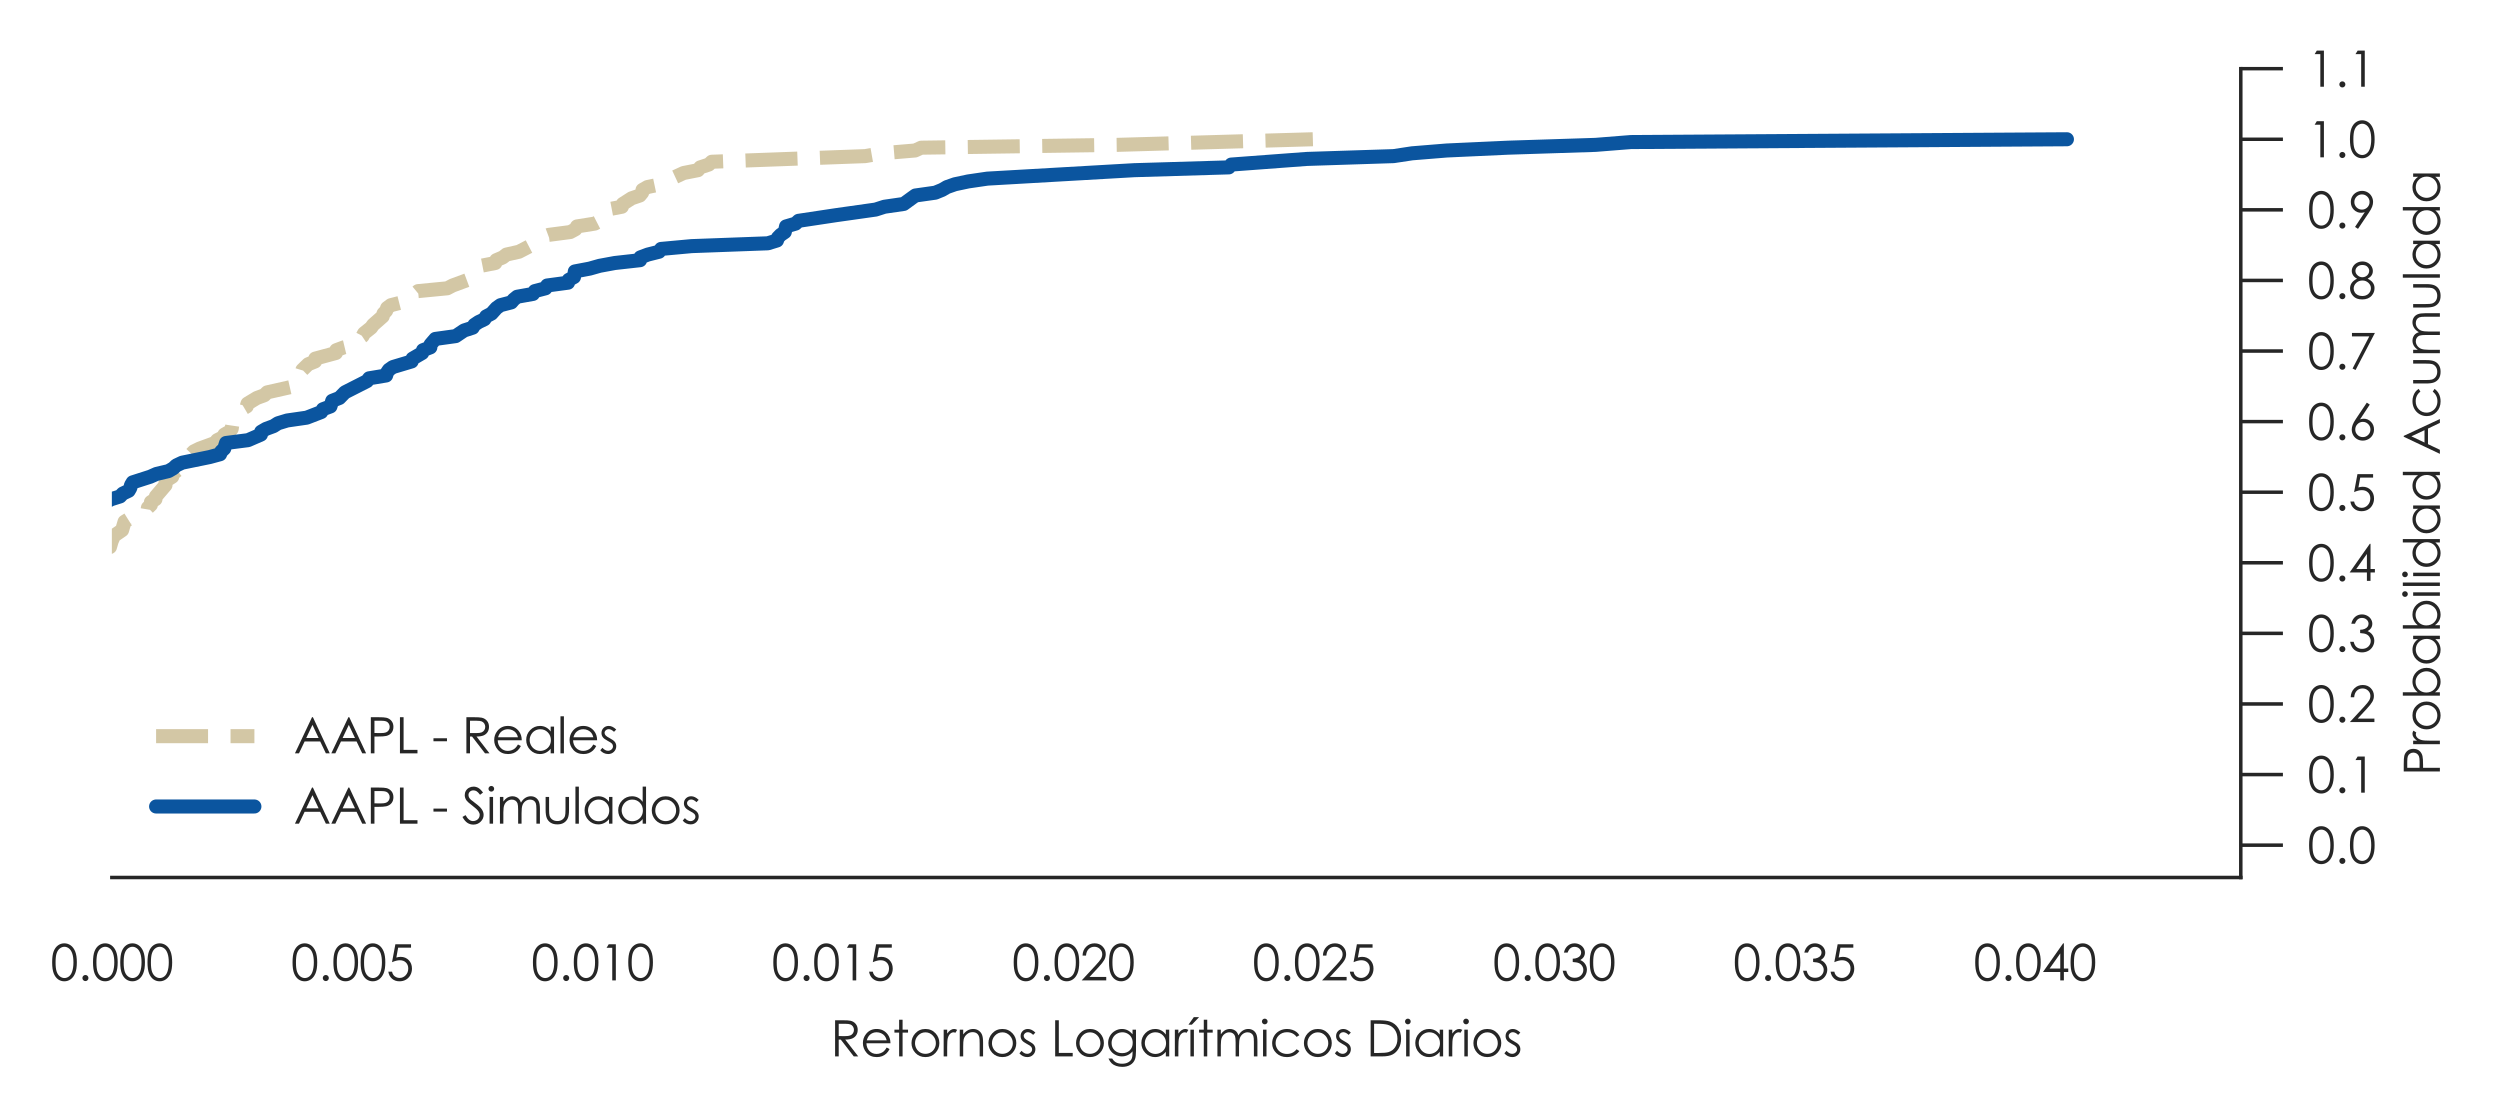<?xml version="1.0" encoding="utf-8" standalone="no"?>
<!DOCTYPE svg PUBLIC "-//W3C//DTD SVG 1.1//EN"
  "http://www.w3.org/Graphics/SVG/1.1/DTD/svg11.dtd">
<svg xmlns:xlink="http://www.w3.org/1999/xlink" width="356.006pt" height="159.09pt" viewBox="0 0 356.006 159.09" xmlns="http://www.w3.org/2000/svg" version="1.1">
 <defs>
  <style type="text/css">*{stroke-linejoin: round; stroke-linecap: butt}</style>
 </defs>
 <g id="figure_1">
  <g id="patch_1">
   <path d="M 0 159.09 
L 356.006 159.09 
L 356.006 0 
L 0 0 
z
" style="fill: #ffffff"/>
  </g>
  <g id="axes_1">
   <g id="patch_2">
    <path d="M 15.928 124.956 
L 319.093 124.956 
L 319.093 9.777 
L 15.928 9.777 
z
" style="fill: #ffffff"/>
   </g>
   <g id="matplotlib.axis_1">
    <g id="xtick_1">
     <g id="text_1">
      <!-- 0.000 -->
      <g style="fill: #262626" transform="translate(7.2 139.611) scale(0.07 -0.07)">
       <defs>
        <path id="CenturyGothic-30" d="M 203 2297 
Q 203 3206 398 3703 
Q 594 4200 950 4456 
Q 1306 4713 1747 4713 
Q 2194 4713 2556 4455 
Q 2919 4197 3130 3681 
Q 3341 3166 3341 2297 
Q 3341 1431 3133 918 
Q 2925 406 2559 145 
Q 2194 -116 1747 -116 
Q 1306 -116 953 137 
Q 600 391 401 892 
Q 203 1394 203 2297 
z
M 638 2288 
Q 638 1509 777 1111 
Q 916 713 1187 506 
Q 1459 300 1763 300 
Q 2069 300 2334 501 
Q 2600 703 2738 1106 
Q 2909 1597 2909 2288 
Q 2909 2981 2756 3423 
Q 2603 3866 2333 4070 
Q 2063 4275 1763 4275 
Q 1456 4275 1187 4070 
Q 919 3866 778 3467 
Q 638 3069 638 2288 
z
" transform="scale(0.016)"/>
        <path id="CenturyGothic-2e" d="M 969 688 
Q 1128 688 1240 575 
Q 1353 463 1353 300 
Q 1353 141 1240 26 
Q 1128 -88 969 -88 
Q 809 -88 696 26 
Q 584 141 584 300 
Q 584 463 696 575 
Q 809 688 969 688 
z
" transform="scale(0.016)"/>
       </defs>
       <use xlink:href="#CenturyGothic-30"/>
       <use xlink:href="#CenturyGothic-2e" x="55.42"/>
       <use xlink:href="#CenturyGothic-30" x="83.105"/>
       <use xlink:href="#CenturyGothic-30" x="138.525"/>
       <use xlink:href="#CenturyGothic-30" x="193.945"/>
      </g>
     </g>
    </g>
    <g id="xtick_2">
     <g id="text_2">
      <!-- 0.005 -->
      <g style="fill: #262626" transform="translate(41.431 139.611) scale(0.07 -0.07)">
       <defs>
        <path id="CenturyGothic-35" d="M 3147 4597 
L 3147 4159 
L 1509 4159 
L 1281 2906 
Q 1581 2994 1822 2994 
Q 2450 2994 2858 2573 
Q 3266 2153 3266 1497 
Q 3266 1044 3056 666 
Q 2847 288 2489 86 
Q 2131 -116 1663 -116 
Q 1103 -116 718 226 
Q 334 569 259 1113 
L 731 1113 
Q 784 847 911 681 
Q 1038 516 1248 414 
Q 1459 313 1691 313 
Q 2144 313 2469 656 
Q 2794 1000 2794 1516 
Q 2794 1981 2500 2272 
Q 2206 2563 1716 2563 
Q 1309 2563 731 2316 
L 1156 4597 
L 3147 4597 
z
" transform="scale(0.016)"/>
       </defs>
       <use xlink:href="#CenturyGothic-30"/>
       <use xlink:href="#CenturyGothic-2e" x="55.42"/>
       <use xlink:href="#CenturyGothic-30" x="83.105"/>
       <use xlink:href="#CenturyGothic-30" x="138.525"/>
       <use xlink:href="#CenturyGothic-35" x="193.945"/>
      </g>
     </g>
    </g>
    <g id="xtick_3">
     <g id="text_3">
      <!-- 0.010 -->
      <g style="fill: #262626" transform="translate(75.662 139.611) scale(0.07 -0.07)">
       <defs>
        <path id="CenturyGothic-31" d="M 1184 4597 
L 2088 4597 
L 2088 0 
L 1631 0 
L 1631 4147 
L 909 4147 
L 1184 4597 
z
" transform="scale(0.016)"/>
       </defs>
       <use xlink:href="#CenturyGothic-30"/>
       <use xlink:href="#CenturyGothic-2e" x="55.42"/>
       <use xlink:href="#CenturyGothic-30" x="83.105"/>
       <use xlink:href="#CenturyGothic-31" x="138.525"/>
       <use xlink:href="#CenturyGothic-30" x="193.945"/>
      </g>
     </g>
    </g>
    <g id="xtick_4">
     <g id="text_4">
      <!-- 0.015 -->
      <g style="fill: #262626" transform="translate(109.893 139.611) scale(0.07 -0.07)">
       <use xlink:href="#CenturyGothic-30"/>
       <use xlink:href="#CenturyGothic-2e" x="55.42"/>
       <use xlink:href="#CenturyGothic-30" x="83.105"/>
       <use xlink:href="#CenturyGothic-31" x="138.525"/>
       <use xlink:href="#CenturyGothic-35" x="193.945"/>
      </g>
     </g>
    </g>
    <g id="xtick_5">
     <g id="text_5">
      <!-- 0.020 -->
      <g style="fill: #262626" transform="translate(144.124 139.611) scale(0.07 -0.07)">
       <defs>
        <path id="CenturyGothic-32" d="M 741 3156 
L 300 3156 
Q 319 3838 755 4275 
Q 1191 4713 1831 4713 
Q 2466 4713 2858 4303 
Q 3250 3894 3250 3338 
Q 3250 2947 3062 2605 
Q 2875 2263 2334 1678 
L 1191 444 
L 3313 444 
L 3313 0 
L 191 0 
L 1947 1897 
Q 2481 2469 2642 2745 
Q 2803 3022 2803 3328 
Q 2803 3716 2514 3995 
Q 2225 4275 1806 4275 
Q 1366 4275 1073 3981 
Q 781 3688 741 3156 
z
" transform="scale(0.016)"/>
       </defs>
       <use xlink:href="#CenturyGothic-30"/>
       <use xlink:href="#CenturyGothic-2e" x="55.42"/>
       <use xlink:href="#CenturyGothic-30" x="83.105"/>
       <use xlink:href="#CenturyGothic-32" x="138.525"/>
       <use xlink:href="#CenturyGothic-30" x="193.945"/>
      </g>
     </g>
    </g>
    <g id="xtick_6">
     <g id="text_6">
      <!-- 0.025 -->
      <g style="fill: #262626" transform="translate(178.355 139.611) scale(0.07 -0.07)">
       <use xlink:href="#CenturyGothic-30"/>
       <use xlink:href="#CenturyGothic-2e" x="55.42"/>
       <use xlink:href="#CenturyGothic-30" x="83.105"/>
       <use xlink:href="#CenturyGothic-32" x="138.525"/>
       <use xlink:href="#CenturyGothic-35" x="193.945"/>
      </g>
     </g>
    </g>
    <g id="xtick_7">
     <g id="text_7">
      <!-- 0.030 -->
      <g style="fill: #262626" transform="translate(212.585 139.611) scale(0.07 -0.07)">
       <defs>
        <path id="CenturyGothic-33" d="M 847 3531 
L 378 3531 
Q 506 4100 868 4406 
Q 1231 4713 1725 4713 
Q 2084 4713 2395 4548 
Q 2706 4384 2876 4106 
Q 3047 3828 3047 3525 
Q 3047 2931 2456 2584 
Q 2788 2450 3000 2191 
Q 3300 1825 3300 1372 
Q 3300 981 3094 626 
Q 2888 272 2531 78 
Q 2175 -116 1734 -116 
Q 1141 -116 744 226 
Q 347 569 225 1231 
L 675 1231 
Q 794 784 1016 584 
Q 1300 331 1741 331 
Q 2241 331 2544 631 
Q 2847 931 2847 1334 
Q 2847 1603 2695 1837 
Q 2544 2072 2289 2190 
Q 2034 2309 1500 2338 
L 1500 2759 
Q 1816 2759 2075 2870 
Q 2334 2981 2451 3153 
Q 2569 3325 2569 3528 
Q 2569 3828 2330 4047 
Q 2091 4266 1725 4266 
Q 1428 4266 1212 4098 
Q 997 3931 847 3531 
z
" transform="scale(0.016)"/>
       </defs>
       <use xlink:href="#CenturyGothic-30"/>
       <use xlink:href="#CenturyGothic-2e" x="55.42"/>
       <use xlink:href="#CenturyGothic-30" x="83.105"/>
       <use xlink:href="#CenturyGothic-33" x="138.525"/>
       <use xlink:href="#CenturyGothic-30" x="193.945"/>
      </g>
     </g>
    </g>
    <g id="xtick_8">
     <g id="text_8">
      <!-- 0.035 -->
      <g style="fill: #262626" transform="translate(246.816 139.611) scale(0.07 -0.07)">
       <use xlink:href="#CenturyGothic-30"/>
       <use xlink:href="#CenturyGothic-2e" x="55.42"/>
       <use xlink:href="#CenturyGothic-30" x="83.105"/>
       <use xlink:href="#CenturyGothic-33" x="138.525"/>
       <use xlink:href="#CenturyGothic-35" x="193.945"/>
      </g>
     </g>
    </g>
    <g id="xtick_9">
     <g id="text_9">
      <!-- 0.040 -->
      <g style="fill: #262626" transform="translate(281.047 139.611) scale(0.07 -0.07)">
       <defs>
        <path id="CenturyGothic-34" d="M 2725 4713 
L 2819 4713 
L 2819 1509 
L 3375 1509 
L 3375 1069 
L 2819 1069 
L 2819 0 
L 2359 0 
L 2359 1069 
L 163 1069 
L 2725 4713 
z
M 2359 1509 
L 2359 3425 
L 1006 1509 
L 2359 1509 
z
" transform="scale(0.016)"/>
       </defs>
       <use xlink:href="#CenturyGothic-30"/>
       <use xlink:href="#CenturyGothic-2e" x="55.42"/>
       <use xlink:href="#CenturyGothic-30" x="83.105"/>
       <use xlink:href="#CenturyGothic-34" x="138.525"/>
       <use xlink:href="#CenturyGothic-30" x="193.945"/>
      </g>
     </g>
    </g>
    <g id="text_10">
     <!-- Retornos Logarítmicos Diarios -->
     <g style="fill: #262626" transform="translate(118.266 150.434) scale(0.07 -0.07)">
      <defs>
       <path id="CenturyGothic-52" d="M 584 4597 
L 1500 4597 
Q 2266 4597 2538 4534 
Q 2947 4441 3203 4133 
Q 3459 3825 3459 3375 
Q 3459 3000 3282 2715 
Q 3106 2431 2778 2286 
Q 2450 2141 1872 2138 
L 3525 0 
L 2956 0 
L 1306 2138 
L 1044 2138 
L 1044 0 
L 584 0 
L 584 4597 
z
M 1044 4147 
L 1044 2584 
L 1834 2578 
Q 2294 2578 2514 2665 
Q 2734 2753 2857 2945 
Q 2981 3138 2981 3375 
Q 2981 3606 2856 3795 
Q 2731 3984 2528 4065 
Q 2325 4147 1853 4147 
L 1044 4147 
z
" transform="scale(0.016)"/>
       <path id="CenturyGothic-65" d="M 3350 1128 
L 3719 934 
Q 3538 578 3300 359 
Q 3063 141 2766 26 
Q 2469 -88 2094 -88 
Q 1263 -88 794 457 
Q 325 1003 325 1691 
Q 325 2338 722 2844 
Q 1225 3488 2069 3488 
Q 2938 3488 3456 2828 
Q 3825 2363 3831 1666 
L 775 1666 
Q 788 1072 1153 692 
Q 1519 313 2056 313 
Q 2316 313 2561 403 
Q 2806 494 2978 644 
Q 3150 794 3350 1128 
z
M 3350 2044 
Q 3263 2394 3095 2603 
Q 2928 2813 2653 2941 
Q 2378 3069 2075 3069 
Q 1575 3069 1216 2747 
Q 953 2513 819 2044 
L 3350 2044 
z
" transform="scale(0.016)"/>
       <path id="CenturyGothic-74" d="M 869 4663 
L 1309 4663 
L 1309 3400 
L 2003 3400 
L 2003 3025 
L 1309 3025 
L 1309 0 
L 869 0 
L 869 3025 
L 272 3025 
L 272 3400 
L 869 3400 
L 869 4663 
z
" transform="scale(0.016)"/>
       <path id="CenturyGothic-6f" d="M 2097 3488 
Q 2881 3488 3397 2919 
Q 3866 2400 3866 1691 
Q 3866 978 3370 445 
Q 2875 -88 2097 -88 
Q 1316 -88 820 445 
Q 325 978 325 1691 
Q 325 2397 794 2916 
Q 1309 3488 2097 3488 
z
M 2097 3059 
Q 1553 3059 1162 2656 
Q 772 2253 772 1681 
Q 772 1313 950 994 
Q 1128 675 1431 501 
Q 1734 328 2097 328 
Q 2459 328 2762 501 
Q 3066 675 3244 994 
Q 3422 1313 3422 1681 
Q 3422 2253 3030 2656 
Q 2638 3059 2097 3059 
z
" transform="scale(0.016)"/>
       <path id="CenturyGothic-72" d="M 322 3400 
L 769 3400 
L 769 2903 
Q 969 3197 1191 3342 
Q 1413 3488 1653 3488 
Q 1834 3488 2041 3372 
L 1813 3003 
Q 1675 3063 1581 3063 
Q 1363 3063 1159 2883 
Q 956 2703 850 2325 
Q 769 2034 769 1150 
L 769 0 
L 322 0 
L 322 3400 
z
" transform="scale(0.016)"/>
       <path id="CenturyGothic-6e" d="M 488 3400 
L 925 3400 
L 925 2791 
Q 1188 3141 1506 3314 
Q 1825 3488 2200 3488 
Q 2581 3488 2876 3294 
Q 3172 3100 3312 2772 
Q 3453 2444 3453 1750 
L 3453 0 
L 3019 0 
L 3019 1622 
Q 3019 2209 2969 2406 
Q 2891 2744 2675 2914 
Q 2459 3084 2113 3084 
Q 1716 3084 1402 2821 
Q 1088 2559 988 2172 
Q 925 1919 925 1247 
L 925 0 
L 488 0 
L 488 3400 
z
" transform="scale(0.016)"/>
       <path id="CenturyGothic-73" d="M 2197 3028 
L 1916 2738 
Q 1566 3078 1231 3078 
Q 1019 3078 867 2937 
Q 716 2797 716 2609 
Q 716 2444 841 2294 
Q 966 2141 1366 1934 
Q 1853 1681 2028 1447 
Q 2200 1209 2200 913 
Q 2200 494 1906 203 
Q 1613 -88 1172 -88 
Q 878 -88 611 40 
Q 344 169 169 394 
L 444 706 
Q 778 328 1153 328 
Q 1416 328 1600 497 
Q 1784 666 1784 894 
Q 1784 1081 1663 1228 
Q 1541 1372 1113 1591 
Q 653 1828 488 2059 
Q 322 2291 322 2588 
Q 322 2975 586 3231 
Q 850 3488 1253 3488 
Q 1722 3488 2197 3028 
z
" transform="scale(0.016)"/>
       <path id="CenturyGothic-20" transform="scale(0.016)"/>
       <path id="CenturyGothic-4c" d="M 559 4597 
L 1022 4597 
L 1022 444 
L 2788 444 
L 2788 0 
L 559 0 
L 559 4597 
z
" transform="scale(0.016)"/>
       <path id="CenturyGothic-67" d="M 3416 3400 
L 3856 3400 
L 3856 691 
Q 3856 -25 3731 -356 
Q 3559 -825 3134 -1078 
Q 2709 -1331 2113 -1331 
Q 1675 -1331 1326 -1207 
Q 978 -1084 759 -876 
Q 541 -669 356 -269 
L 831 -269 
Q 1025 -606 1331 -768 
Q 1638 -931 2091 -931 
Q 2538 -931 2845 -764 
Q 3153 -597 3284 -344 
Q 3416 -91 3416 472 
L 3416 647 
Q 3169 334 2812 167 
Q 2456 0 2056 0 
Q 1588 0 1175 233 
Q 763 466 538 859 
Q 313 1253 313 1725 
Q 313 2197 547 2605 
Q 781 3013 1195 3250 
Q 1609 3488 2069 3488 
Q 2450 3488 2779 3330 
Q 3109 3172 3416 2809 
L 3416 3400 
z
M 2125 3066 
Q 1753 3066 1434 2886 
Q 1116 2706 934 2389 
Q 753 2072 753 1703 
Q 753 1144 1128 778 
Q 1503 413 2100 413 
Q 2703 413 3070 775 
Q 3438 1138 3438 1728 
Q 3438 2113 3269 2414 
Q 3100 2716 2790 2891 
Q 2481 3066 2125 3066 
z
" transform="scale(0.016)"/>
       <path id="CenturyGothic-61" d="M 3875 3400 
L 3875 0 
L 3444 0 
L 3444 584 
Q 3169 250 2826 81 
Q 2484 -88 2078 -88 
Q 1356 -88 845 435 
Q 334 959 334 1709 
Q 334 2444 850 2966 
Q 1366 3488 2091 3488 
Q 2509 3488 2848 3309 
Q 3188 3131 3444 2775 
L 3444 3400 
L 3875 3400 
z
M 2125 3066 
Q 1759 3066 1450 2886 
Q 1141 2706 958 2381 
Q 775 2056 775 1694 
Q 775 1334 959 1006 
Q 1144 678 1455 495 
Q 1766 313 2122 313 
Q 2481 313 2803 494 
Q 3125 675 3298 984 
Q 3472 1294 3472 1681 
Q 3472 2272 3083 2669 
Q 2694 3066 2125 3066 
z
" transform="scale(0.016)"/>
       <path id="CenturyGothic-ed" d="M 422 3400 
L 863 3400 
L 863 0 
L 422 0 
L 422 3400 
z
M 853 4994 
L 1525 4994 
L 603 4031 
L 172 4031 
L 853 4994 
z
" transform="scale(0.016)"/>
       <path id="CenturyGothic-6d" d="M 484 3400 
L 919 3400 
L 919 2813 
Q 1147 3138 1388 3288 
Q 1719 3488 2084 3488 
Q 2331 3488 2553 3391 
Q 2775 3294 2915 3133 
Q 3056 2972 3159 2672 
Q 3378 3072 3706 3280 
Q 4034 3488 4413 3488 
Q 4766 3488 5036 3309 
Q 5306 3131 5437 2812 
Q 5569 2494 5569 1856 
L 5569 0 
L 5122 0 
L 5122 1856 
Q 5122 2403 5044 2608 
Q 4966 2813 4777 2938 
Q 4588 3063 4325 3063 
Q 4006 3063 3742 2875 
Q 3478 2688 3356 2375 
Q 3234 2063 3234 1331 
L 3234 0 
L 2800 0 
L 2800 1741 
Q 2800 2356 2723 2576 
Q 2647 2797 2456 2930 
Q 2266 3063 2003 3063 
Q 1700 3063 1436 2880 
Q 1172 2697 1045 2387 
Q 919 2078 919 1441 
L 919 0 
L 484 0 
L 484 3400 
z
" transform="scale(0.016)"/>
       <path id="CenturyGothic-69" d="M 641 4800 
Q 791 4800 897 4694 
Q 1003 4588 1003 4438 
Q 1003 4291 897 4184 
Q 791 4078 641 4078 
Q 494 4078 387 4184 
Q 281 4291 281 4438 
Q 281 4588 387 4694 
Q 494 4800 641 4800 
z
M 422 3400 
L 863 3400 
L 863 0 
L 422 0 
L 422 3400 
z
" transform="scale(0.016)"/>
       <path id="CenturyGothic-63" d="M 3788 2694 
L 3441 2478 
Q 2991 3075 2213 3075 
Q 1591 3075 1180 2675 
Q 769 2275 769 1703 
Q 769 1331 958 1003 
Q 1147 675 1476 494 
Q 1806 313 2216 313 
Q 2966 313 3441 909 
L 3788 681 
Q 3544 316 3133 114 
Q 2722 -88 2197 -88 
Q 1391 -88 859 425 
Q 328 938 328 1672 
Q 328 2166 576 2589 
Q 825 3013 1259 3250 
Q 1694 3488 2231 3488 
Q 2569 3488 2883 3384 
Q 3197 3281 3415 3115 
Q 3634 2950 3788 2694 
z
" transform="scale(0.016)"/>
       <path id="CenturyGothic-44" d="M 559 0 
L 559 4597 
L 1513 4597 
Q 2544 4597 3009 4431 
Q 3678 4197 4054 3619 
Q 4431 3041 4431 2241 
Q 4431 1550 4132 1025 
Q 3834 500 3357 250 
Q 2881 0 2022 0 
L 559 0 
z
M 1000 434 
L 1531 434 
Q 2484 434 2853 553 
Q 3372 722 3669 1161 
Q 3966 1600 3966 2234 
Q 3966 2900 3644 3372 
Q 3322 3844 2747 4019 
Q 2316 4150 1325 4150 
L 1000 4150 
L 1000 434 
z
" transform="scale(0.016)"/>
      </defs>
      <use xlink:href="#CenturyGothic-52"/>
      <use xlink:href="#CenturyGothic-65" x="60.693"/>
      <use xlink:href="#CenturyGothic-74" x="125.684"/>
      <use xlink:href="#CenturyGothic-6f" x="159.57"/>
      <use xlink:href="#CenturyGothic-72" x="225.049"/>
      <use xlink:href="#CenturyGothic-6e" x="255.127"/>
      <use xlink:href="#CenturyGothic-6f" x="316.113"/>
      <use xlink:href="#CenturyGothic-73" x="381.592"/>
      <use xlink:href="#CenturyGothic-20" x="420.41"/>
      <use xlink:href="#CenturyGothic-4c" x="448.096"/>
      <use xlink:href="#CenturyGothic-6f" x="494.287"/>
      <use xlink:href="#CenturyGothic-67" x="559.766"/>
      <use xlink:href="#CenturyGothic-61" x="627.051"/>
      <use xlink:href="#CenturyGothic-72" x="695.361"/>
      <use xlink:href="#CenturyGothic-ed" x="725.439"/>
      <use xlink:href="#CenturyGothic-74" x="745.459"/>
      <use xlink:href="#CenturyGothic-6d" x="779.346"/>
      <use xlink:href="#CenturyGothic-69" x="873.145"/>
      <use xlink:href="#CenturyGothic-63" x="893.164"/>
      <use xlink:href="#CenturyGothic-6f" x="957.861"/>
      <use xlink:href="#CenturyGothic-73" x="1023.34"/>
      <use xlink:href="#CenturyGothic-20" x="1062.158"/>
      <use xlink:href="#CenturyGothic-44" x="1089.844"/>
      <use xlink:href="#CenturyGothic-69" x="1164.258"/>
      <use xlink:href="#CenturyGothic-61" x="1184.277"/>
      <use xlink:href="#CenturyGothic-72" x="1252.588"/>
      <use xlink:href="#CenturyGothic-69" x="1282.666"/>
      <use xlink:href="#CenturyGothic-6f" x="1302.686"/>
      <use xlink:href="#CenturyGothic-73" x="1368.164"/>
     </g>
    </g>
   </g>
   <g id="matplotlib.axis_2">
    <g id="ytick_1">
     <g id="line2d_1">
      <defs>
       <path id="m4d9b44bfaf" d="M 0 0 
L 6 0 
" style="stroke: #262626; stroke-width: 0.5"/>
      </defs>
      <g>
       <use xlink:href="#m4d9b44bfaf" x="319.093" y="120.351" style="fill: #262626; stroke: #262626; stroke-width: 0.5"/>
      </g>
     </g>
     <g id="text_11">
      <!-- 0.0 -->
      <g style="fill: #262626" transform="translate(328.593 122.928) scale(0.07 -0.07)">
       <use xlink:href="#CenturyGothic-30"/>
       <use xlink:href="#CenturyGothic-2e" x="55.42"/>
       <use xlink:href="#CenturyGothic-30" x="83.105"/>
      </g>
     </g>
    </g>
    <g id="ytick_2">
     <g id="line2d_2">
      <g>
       <use xlink:href="#m4d9b44bfaf" x="319.093" y="110.299" style="fill: #262626; stroke: #262626; stroke-width: 0.5"/>
      </g>
     </g>
     <g id="text_12">
      <!-- 0.1 -->
      <g style="fill: #262626" transform="translate(328.593 112.876) scale(0.07 -0.07)">
       <use xlink:href="#CenturyGothic-30"/>
       <use xlink:href="#CenturyGothic-2e" x="55.42"/>
       <use xlink:href="#CenturyGothic-31" x="83.105"/>
      </g>
     </g>
    </g>
    <g id="ytick_3">
     <g id="line2d_3">
      <g>
       <use xlink:href="#m4d9b44bfaf" x="319.093" y="100.246" style="fill: #262626; stroke: #262626; stroke-width: 0.5"/>
      </g>
     </g>
     <g id="text_13">
      <!-- 0.2 -->
      <g style="fill: #262626" transform="translate(328.593 102.824) scale(0.07 -0.07)">
       <use xlink:href="#CenturyGothic-30"/>
       <use xlink:href="#CenturyGothic-2e" x="55.42"/>
       <use xlink:href="#CenturyGothic-32" x="83.105"/>
      </g>
     </g>
    </g>
    <g id="ytick_4">
     <g id="line2d_4">
      <g>
       <use xlink:href="#m4d9b44bfaf" x="319.093" y="90.194" style="fill: #262626; stroke: #262626; stroke-width: 0.5"/>
      </g>
     </g>
     <g id="text_14">
      <!-- 0.3 -->
      <g style="fill: #262626" transform="translate(328.593 92.772) scale(0.07 -0.07)">
       <use xlink:href="#CenturyGothic-30"/>
       <use xlink:href="#CenturyGothic-2e" x="55.42"/>
       <use xlink:href="#CenturyGothic-33" x="83.105"/>
      </g>
     </g>
    </g>
    <g id="ytick_5">
     <g id="line2d_5">
      <g>
       <use xlink:href="#m4d9b44bfaf" x="319.093" y="80.142" style="fill: #262626; stroke: #262626; stroke-width: 0.5"/>
      </g>
     </g>
     <g id="text_15">
      <!-- 0.4 -->
      <g style="fill: #262626" transform="translate(328.593 82.72) scale(0.07 -0.07)">
       <use xlink:href="#CenturyGothic-30"/>
       <use xlink:href="#CenturyGothic-2e" x="55.42"/>
       <use xlink:href="#CenturyGothic-34" x="83.105"/>
      </g>
     </g>
    </g>
    <g id="ytick_6">
     <g id="line2d_6">
      <g>
       <use xlink:href="#m4d9b44bfaf" x="319.093" y="70.09" style="fill: #262626; stroke: #262626; stroke-width: 0.5"/>
      </g>
     </g>
     <g id="text_16">
      <!-- 0.5 -->
      <g style="fill: #262626" transform="translate(328.593 72.668) scale(0.07 -0.07)">
       <use xlink:href="#CenturyGothic-30"/>
       <use xlink:href="#CenturyGothic-2e" x="55.42"/>
       <use xlink:href="#CenturyGothic-35" x="83.105"/>
      </g>
     </g>
    </g>
    <g id="ytick_7">
     <g id="line2d_7">
      <g>
       <use xlink:href="#m4d9b44bfaf" x="319.093" y="60.038" style="fill: #262626; stroke: #262626; stroke-width: 0.5"/>
      </g>
     </g>
     <g id="text_17">
      <!-- 0.6 -->
      <g style="fill: #262626" transform="translate(328.593 62.615) scale(0.07 -0.07)">
       <defs>
        <path id="CenturyGothic-36" d="M 2347 4713 
L 2725 4466 
L 1484 2584 
Q 1734 2669 1953 2669 
Q 2500 2669 2881 2273 
Q 3263 1878 3263 1300 
Q 3263 903 3078 583 
Q 2894 263 2555 73 
Q 2216 -116 1825 -116 
Q 1447 -116 1123 67 
Q 800 250 615 581 
Q 431 913 431 1291 
Q 431 1572 545 1883 
Q 659 2194 953 2631 
L 2347 4713 
z
M 1844 2266 
Q 1444 2266 1161 1983 
Q 878 1700 878 1297 
Q 878 897 1161 614 
Q 1444 331 1844 331 
Q 2244 331 2526 614 
Q 2809 897 2809 1297 
Q 2809 1700 2526 1983 
Q 2244 2266 1844 2266 
z
" transform="scale(0.016)"/>
       </defs>
       <use xlink:href="#CenturyGothic-30"/>
       <use xlink:href="#CenturyGothic-2e" x="55.42"/>
       <use xlink:href="#CenturyGothic-36" x="83.105"/>
      </g>
     </g>
    </g>
    <g id="ytick_8">
     <g id="line2d_8">
      <g>
       <use xlink:href="#m4d9b44bfaf" x="319.093" y="49.986" style="fill: #262626; stroke: #262626; stroke-width: 0.5"/>
      </g>
     </g>
     <g id="text_18">
      <!-- 0.7 -->
      <g style="fill: #262626" transform="translate(328.593 52.563) scale(0.07 -0.07)">
       <defs>
        <path id="CenturyGothic-37" d="M 459 4597 
L 3375 4597 
L 916 -116 
L 538 78 
L 2663 4163 
L 459 4163 
L 459 4597 
z
" transform="scale(0.016)"/>
       </defs>
       <use xlink:href="#CenturyGothic-30"/>
       <use xlink:href="#CenturyGothic-2e" x="55.42"/>
       <use xlink:href="#CenturyGothic-37" x="83.105"/>
      </g>
     </g>
    </g>
    <g id="ytick_9">
     <g id="line2d_9">
      <g>
       <use xlink:href="#m4d9b44bfaf" x="319.093" y="39.934" style="fill: #262626; stroke: #262626; stroke-width: 0.5"/>
      </g>
     </g>
     <g id="text_19">
      <!-- 0.8 -->
      <g style="fill: #262626" transform="translate(328.593 42.511) scale(0.07 -0.07)">
       <defs>
        <path id="CenturyGothic-38" d="M 2459 2522 
Q 2925 2291 3126 1994 
Q 3328 1697 3328 1319 
Q 3328 788 2981 381 
Q 2556 -116 1766 -116 
Q 1003 -116 609 320 
Q 216 756 216 1281 
Q 216 1666 422 1973 
Q 628 2281 1109 2522 
Q 772 2697 603 2956 
Q 434 3216 434 3513 
Q 434 3813 614 4098 
Q 794 4384 1111 4548 
Q 1428 4713 1797 4713 
Q 2156 4713 2462 4547 
Q 2769 4381 2942 4097 
Q 3116 3813 3116 3500 
Q 3116 3188 2952 2944 
Q 2788 2700 2459 2522 
z
M 1775 4266 
Q 1397 4266 1148 4042 
Q 900 3819 900 3509 
Q 900 3203 1167 2954 
Q 1434 2706 1791 2706 
Q 2019 2706 2222 2818 
Q 2425 2931 2539 3126 
Q 2653 3322 2653 3519 
Q 2653 3797 2428 4031 
Q 2203 4266 1775 4266 
z
M 1797 2291 
Q 1322 2291 1000 1983 
Q 678 1675 678 1266 
Q 678 1013 815 788 
Q 953 563 1200 441 
Q 1447 319 1772 319 
Q 2275 319 2572 616 
Q 2869 913 2869 1309 
Q 2869 1694 2555 1992 
Q 2241 2291 1797 2291 
z
" transform="scale(0.016)"/>
       </defs>
       <use xlink:href="#CenturyGothic-30"/>
       <use xlink:href="#CenturyGothic-2e" x="55.42"/>
       <use xlink:href="#CenturyGothic-38" x="83.105"/>
      </g>
     </g>
    </g>
    <g id="ytick_10">
     <g id="line2d_10">
      <g>
       <use xlink:href="#m4d9b44bfaf" x="319.093" y="29.882" style="fill: #262626; stroke: #262626; stroke-width: 0.5"/>
      </g>
     </g>
     <g id="text_20">
      <!-- 0.9 -->
      <g style="fill: #262626" transform="translate(328.593 32.459) scale(0.07 -0.07)">
       <defs>
        <path id="CenturyGothic-39" d="M 1228 -116 
L 850 128 
L 2091 2009 
Q 1841 1928 1622 1928 
Q 1075 1928 694 2323 
Q 313 2719 313 3297 
Q 313 3694 497 4012 
Q 681 4331 1020 4522 
Q 1359 4713 1747 4713 
Q 2128 4713 2451 4528 
Q 2775 4344 2959 4012 
Q 3144 3681 3144 3306 
Q 3144 3022 3030 2711 
Q 2916 2400 2622 1963 
L 1228 -116 
z
M 1728 2331 
Q 2131 2331 2414 2614 
Q 2697 2897 2697 3297 
Q 2697 3697 2414 3980 
Q 2131 4263 1728 4263 
Q 1328 4263 1045 3980 
Q 763 3697 763 3297 
Q 763 2897 1045 2614 
Q 1328 2331 1728 2331 
z
" transform="scale(0.016)"/>
       </defs>
       <use xlink:href="#CenturyGothic-30"/>
       <use xlink:href="#CenturyGothic-2e" x="55.42"/>
       <use xlink:href="#CenturyGothic-39" x="83.105"/>
      </g>
     </g>
    </g>
    <g id="ytick_11">
     <g id="line2d_11">
      <g>
       <use xlink:href="#m4d9b44bfaf" x="319.093" y="19.83" style="fill: #262626; stroke: #262626; stroke-width: 0.5"/>
      </g>
     </g>
     <g id="text_21">
      <!-- 1.0 -->
      <g style="fill: #262626" transform="translate(328.593 22.407) scale(0.07 -0.07)">
       <use xlink:href="#CenturyGothic-31"/>
       <use xlink:href="#CenturyGothic-2e" x="55.42"/>
       <use xlink:href="#CenturyGothic-30" x="83.105"/>
      </g>
     </g>
    </g>
    <g id="ytick_12">
     <g id="line2d_12">
      <g>
       <use xlink:href="#m4d9b44bfaf" x="319.093" y="9.777" style="fill: #262626; stroke: #262626; stroke-width: 0.5"/>
      </g>
     </g>
     <g id="text_22">
      <!-- 1.1 -->
      <g style="fill: #262626" transform="translate(328.593 12.355) scale(0.07 -0.07)">
       <use xlink:href="#CenturyGothic-31"/>
       <use xlink:href="#CenturyGothic-2e" x="55.42"/>
       <use xlink:href="#CenturyGothic-31" x="83.105"/>
      </g>
     </g>
    </g>
    <g id="text_23">
     <!-- Probabilidad Acumulada -->
     <g style="fill: #262626" transform="translate(347.446 110.478) rotate(-90) scale(0.07 -0.07)">
      <defs>
       <path id="CenturyGothic-50" d="M 556 4597 
L 1472 4597 
Q 2259 4597 2534 4528 
Q 2928 4431 3178 4129 
Q 3428 3828 3428 3372 
Q 3428 2913 3184 2614 
Q 2941 2316 2513 2213 
Q 2200 2138 1344 2138 
L 1016 2138 
L 1016 0 
L 556 0 
L 556 4597 
z
M 1016 4150 
L 1016 2588 
L 1794 2578 
Q 2266 2578 2484 2664 
Q 2703 2750 2828 2942 
Q 2953 3134 2953 3372 
Q 2953 3603 2828 3795 
Q 2703 3988 2498 4069 
Q 2294 4150 1828 4150 
L 1016 4150 
z
" transform="scale(0.016)"/>
       <path id="CenturyGothic-62" d="M 516 0 
L 516 4713 
L 950 4713 
L 950 2816 
Q 1225 3153 1565 3320 
Q 1906 3488 2313 3488 
Q 3034 3488 3545 2964 
Q 4056 2441 4056 1694 
Q 4056 956 3540 434 
Q 3025 -88 2300 -88 
Q 1884 -88 1546 90 
Q 1209 269 950 625 
L 950 0 
L 516 0 
z
M 2266 334 
Q 2631 334 2940 514 
Q 3250 694 3433 1019 
Q 3616 1344 3616 1706 
Q 3616 2069 3431 2397 
Q 3247 2725 2936 2908 
Q 2625 3091 2272 3091 
Q 1913 3091 1589 2908 
Q 1266 2725 1092 2415 
Q 919 2106 919 1719 
Q 919 1128 1308 731 
Q 1697 334 2266 334 
z
" transform="scale(0.016)"/>
       <path id="CenturyGothic-6c" d="M 422 4713 
L 859 4713 
L 859 0 
L 422 0 
L 422 4713 
z
" transform="scale(0.016)"/>
       <path id="CenturyGothic-64" d="M 3881 4713 
L 3881 0 
L 3450 0 
L 3450 584 
Q 3175 250 2833 81 
Q 2491 -88 2084 -88 
Q 1363 -88 852 435 
Q 341 959 341 1709 
Q 341 2444 856 2966 
Q 1372 3488 2097 3488 
Q 2516 3488 2855 3309 
Q 3194 3131 3450 2775 
L 3450 4713 
L 3881 4713 
z
M 2131 3066 
Q 1766 3066 1456 2886 
Q 1147 2706 964 2381 
Q 781 2056 781 1694 
Q 781 1334 965 1006 
Q 1150 678 1461 495 
Q 1772 313 2128 313 
Q 2488 313 2809 494 
Q 3131 675 3304 984 
Q 3478 1294 3478 1681 
Q 3478 2272 3089 2669 
Q 2700 3066 2131 3066 
z
" transform="scale(0.016)"/>
       <path id="CenturyGothic-41" d="M 2438 4597 
L 4581 0 
L 4088 0 
L 3366 1513 
L 1384 1513 
L 666 0 
L 153 0 
L 2325 4597 
L 2438 4597 
z
M 2381 3622 
L 1591 1956 
L 3163 1956 
L 2381 3622 
z
" transform="scale(0.016)"/>
       <path id="CenturyGothic-75" d="M 431 3400 
L 872 3400 
L 872 1813 
Q 872 1231 934 1013 
Q 1028 700 1292 519 
Q 1556 338 1922 338 
Q 2288 338 2542 514 
Q 2797 691 2894 978 
Q 2959 1175 2959 1813 
L 2959 3400 
L 3406 3400 
L 3406 1731 
Q 3406 1028 3242 672 
Q 3078 316 2748 114 
Q 2419 -88 1922 -88 
Q 1425 -88 1092 114 
Q 759 316 595 677 
Q 431 1038 431 1763 
L 431 3400 
z
" transform="scale(0.016)"/>
      </defs>
      <use xlink:href="#CenturyGothic-50"/>
      <use xlink:href="#CenturyGothic-72" x="59.18"/>
      <use xlink:href="#CenturyGothic-6f" x="89.258"/>
      <use xlink:href="#CenturyGothic-62" x="154.736"/>
      <use xlink:href="#CenturyGothic-61" x="222.949"/>
      <use xlink:href="#CenturyGothic-62" x="291.26"/>
      <use xlink:href="#CenturyGothic-69" x="359.473"/>
      <use xlink:href="#CenturyGothic-6c" x="379.492"/>
      <use xlink:href="#CenturyGothic-69" x="399.512"/>
      <use xlink:href="#CenturyGothic-64" x="419.531"/>
      <use xlink:href="#CenturyGothic-61" x="488.037"/>
      <use xlink:href="#CenturyGothic-64" x="556.348"/>
      <use xlink:href="#CenturyGothic-20" x="624.854"/>
      <use xlink:href="#CenturyGothic-41" x="652.539"/>
      <use xlink:href="#CenturyGothic-63" x="726.514"/>
      <use xlink:href="#CenturyGothic-75" x="791.211"/>
      <use xlink:href="#CenturyGothic-6d" x="852.002"/>
      <use xlink:href="#CenturyGothic-75" x="945.801"/>
      <use xlink:href="#CenturyGothic-6c" x="1006.592"/>
      <use xlink:href="#CenturyGothic-61" x="1026.611"/>
      <use xlink:href="#CenturyGothic-64" x="1094.922"/>
      <use xlink:href="#CenturyGothic-61" x="1163.428"/>
     </g>
    </g>
   </g>
   <g id="line2d_13">
    <path d="M -1 92.246 
L 0.794 91.916 
L 1.662 91.516 
L 1.834 90.715 
L 2.627 89.513 
L 2.74 89.113 
L 3.116 88.713 
L 3.174 88.312 
L 3.438 87.912 
L 4.407 87.511 
L 4.567 87.111 
L 5.225 86.31 
L 5.253 85.909 
L 6.321 85.108 
L 7.343 84.708 
L 8.241 83.907 
L 8.289 83.506 
L 9.428 83.106 
L 10.003 82.705 
L 11.332 82.305 
L 11.464 81.904 
L 11.815 81.504 
L 12.676 81.103 
L 13.151 80.703 
L 13.362 79.902 
L 14.276 79.101 
L 14.756 78.3 
L 15.659 77.899 
L 15.889 77.099 
L 16.223 76.298 
L 17.386 75.497 
L 17.739 74.295 
L 19.018 73.494 
L 19.833 73.094 
L 21 72.693 
L 21.068 72.293 
L 21.485 71.892 
L 21.494 71.492 
L 22.137 71.091 
L 22.199 70.691 
L 23.565 69.089 
L 23.568 68.688 
L 23.898 68.288 
L 24.526 67.887 
L 24.578 67.487 
L 26.685 65.885 
L 27.211 64.684 
L 27.6 64.283 
L 28.416 63.883 
L 30.603 63.082 
L 30.934 62.681 
L 31.727 62.281 
L 31.961 61.88 
L 32.67 61.48 
L 32.991 61.079 
L 33.168 59.878 
L 34.056 59.077 
L 34.459 58.276 
L 35.134 57.875 
L 35.249 57.475 
L 36.575 56.674 
L 37.654 56.273 
L 38.051 55.873 
L 41.6 55.072 
L 42.056 54.271 
L 42.698 53.871 
L 43.065 52.669 
L 43.889 51.868 
L 44.871 51.468 
L 44.892 51.067 
L 47.837 50.266 
L 47.887 49.866 
L 48.968 49.465 
L 50.649 49.065 
L 50.693 48.664 
L 51.035 48.264 
L 51.634 47.863 
L 51.847 47.463 
L 52.85 46.662 
L 53.13 46.261 
L 54.495 45.06 
L 54.609 44.659 
L 54.991 44.259 
L 55.129 43.858 
L 55.666 43.458 
L 57.232 43.058 
L 57.235 42.657 
L 59.047 41.856 
L 59.532 41.456 
L 63.691 41.055 
L 64.455 40.655 
L 66.616 39.854 
L 66.708 39.453 
L 67.469 38.652 
L 68.2 38.252 
L 68.494 37.851 
L 70.533 37.451 
L 70.669 37.05 
L 71.606 36.65 
L 72.119 36.249 
L 73.9 35.849 
L 75.444 35.048 
L 77.066 33.846 
L 78.139 33.446 
L 81.201 33.045 
L 81.944 32.645 
L 82.167 32.244 
L 84.681 31.844 
L 85.46 31.444 
L 85.467 31.043 
L 86.111 30.643 
L 86.45 29.842 
L 88.556 29.441 
L 88.688 29.041 
L 89.939 28.24 
L 91.114 27.839 
L 91.438 27.439 
L 91.497 27.038 
L 92.191 26.638 
L 94.098 26.237 
L 94.752 25.837 
L 97.354 24.635 
L 99.39 24.235 
L 99.714 23.834 
L 100.932 23.434 
L 101.359 23.033 
L 123.208 22.232 
L 125.497 21.832 
L 130.309 21.431 
L 131.179 21.031 
L 159.033 20.63 
L 186.954 19.83 
L 186.954 19.83 
" clip-path="url(#p291a32dd0b)" style="fill: none; stroke-dasharray: 7.4,3.2; stroke-dashoffset: 0; stroke: #d3c7a5; stroke-width: 2"/>
   </g>
   <g id="line2d_14">
    <path d="M -1 79.197 
L 1.114 78.7 
L 2.431 78.3 
L 3.311 77.899 
L 3.726 77.499 
L 3.839 77.099 
L 4.077 76.698 
L 5.564 76.298 
L 5.822 75.897 
L 6.74 75.497 
L 9.723 74.696 
L 10.394 74.295 
L 11.39 73.895 
L 11.906 73.494 
L 12.035 73.094 
L 12.52 72.693 
L 12.57 72.293 
L 13.484 71.892 
L 15.057 71.492 
L 15.829 71.091 
L 17.101 70.691 
L 17.481 70.29 
L 18.322 69.89 
L 18.554 69.489 
L 18.655 69.089 
L 18.896 68.688 
L 21.391 67.887 
L 22.291 67.487 
L 23.997 67.086 
L 24.679 66.686 
L 25.1 66.285 
L 25.946 65.885 
L 29.868 65.084 
L 31.338 64.684 
L 31.51 64.283 
L 31.933 63.883 
L 32.185 63.082 
L 35.321 62.681 
L 37.16 61.88 
L 37.192 61.48 
L 37.876 61.079 
L 38.959 60.679 
L 39.581 60.278 
L 40.893 59.878 
L 43.674 59.477 
L 45.748 58.676 
L 45.985 58.276 
L 47.056 57.875 
L 47.311 57.074 
L 48.334 56.674 
L 49.115 55.873 
L 52.266 54.271 
L 52.567 53.871 
L 54.985 53.47 
L 55.108 53.07 
L 55.377 52.669 
L 55.943 52.269 
L 58.62 51.468 
L 58.747 51.067 
L 60.124 50.266 
L 60.235 49.866 
L 61.283 49.465 
L 61.307 49.065 
L 61.994 48.264 
L 64.894 47.863 
L 66.083 47.062 
L 67.317 46.662 
L 67.554 46.261 
L 68.153 45.861 
L 68.985 45.46 
L 69.229 45.06 
L 69.991 44.659 
L 70.706 43.858 
L 71.27 43.458 
L 72.812 43.058 
L 73.156 42.657 
L 73.647 42.257 
L 75.898 41.856 
L 76.151 41.456 
L 77.686 41.055 
L 77.916 40.655 
L 80.892 40.254 
L 80.989 39.854 
L 81.738 39.453 
L 81.856 38.652 
L 83.974 38.252 
L 85.39 37.851 
L 87.555 37.451 
L 91.151 37.05 
L 91.191 36.65 
L 92.262 36.249 
L 93.851 35.849 
L 94.138 35.448 
L 98.487 35.048 
L 109.338 34.647 
L 110.644 34.247 
L 110.779 33.846 
L 111.168 33.446 
L 111.754 33.045 
L 111.935 32.244 
L 113.291 31.844 
L 113.721 31.444 
L 119.036 30.643 
L 124.695 29.842 
L 125.944 29.441 
L 128.696 29.041 
L 129.793 28.24 
L 130.353 27.839 
L 133.185 27.439 
L 134.165 27.038 
L 134.85 26.638 
L 135.992 26.237 
L 137.872 25.837 
L 140.61 25.436 
L 161.517 24.235 
L 174.987 23.834 
L 175.332 23.434 
L 186.075 22.633 
L 198.446 22.232 
L 201.084 21.832 
L 206.022 21.431 
L 214.747 21.031 
L 227.199 20.63 
L 232.232 20.23 
L 294.336 19.83 
L 294.336 19.83 
" clip-path="url(#p291a32dd0b)" style="fill: none; stroke: #0b559f; stroke-width: 2; stroke-linecap: round"/>
   </g>
   <g id="patch_3">
    <path d="M 319.093 124.956 
L 319.093 9.777 
" style="fill: none; stroke: #262626; stroke-width: 0.5; stroke-linejoin: miter; stroke-linecap: square"/>
   </g>
   <g id="patch_4">
    <path d="M 15.928 124.956 
L 319.093 124.956 
" style="fill: none; stroke: #262626; stroke-width: 0.5; stroke-linejoin: miter; stroke-linecap: square"/>
   </g>
   <g id="legend_1">
    <g id="line2d_15">
     <path d="M 22.228 104.83 
L 29.228 104.83 
L 36.228 104.83 
" style="fill: none; stroke-dasharray: 7.4,3.2; stroke-dashoffset: 0; stroke: #d3c7a5; stroke-width: 2"/>
    </g>
    <g id="text_24">
     <!-- AAPL - Reales -->
     <g style="fill: #262626" transform="translate(41.828 107.28) scale(0.07 -0.07)">
      <defs>
       <path id="CenturyGothic-2d" d="M 203 1919 
L 1922 1919 
L 1922 1538 
L 203 1538 
L 203 1919 
z
" transform="scale(0.016)"/>
      </defs>
      <use xlink:href="#CenturyGothic-41"/>
      <use xlink:href="#CenturyGothic-41" x="73.975"/>
      <use xlink:href="#CenturyGothic-50" x="147.949"/>
      <use xlink:href="#CenturyGothic-4c" x="207.129"/>
      <use xlink:href="#CenturyGothic-20" x="253.32"/>
      <use xlink:href="#CenturyGothic-2d" x="281.006"/>
      <use xlink:href="#CenturyGothic-20" x="314.209"/>
      <use xlink:href="#CenturyGothic-52" x="341.895"/>
      <use xlink:href="#CenturyGothic-65" x="402.588"/>
      <use xlink:href="#CenturyGothic-61" x="467.578"/>
      <use xlink:href="#CenturyGothic-6c" x="535.889"/>
      <use xlink:href="#CenturyGothic-65" x="555.908"/>
      <use xlink:href="#CenturyGothic-73" x="620.898"/>
     </g>
    </g>
    <g id="line2d_16">
     <path d="M 22.228 114.846 
L 29.228 114.846 
L 36.228 114.846 
" style="fill: none; stroke: #0b559f; stroke-width: 2; stroke-linecap: round"/>
    </g>
    <g id="text_25">
     <!-- AAPL - Simulados -->
     <g style="fill: #262626" transform="translate(41.828 117.296) scale(0.07 -0.07)">
      <defs>
       <path id="CenturyGothic-53" d="M 84 856 
L 475 1091 
Q 888 331 1428 331 
Q 1659 331 1862 439 
Q 2066 547 2172 728 
Q 2278 909 2278 1113 
Q 2278 1344 2122 1566 
Q 1906 1872 1334 2303 
Q 759 2738 619 2931 
Q 375 3256 375 3634 
Q 375 3934 519 4181 
Q 663 4428 923 4570 
Q 1184 4713 1491 4713 
Q 1816 4713 2098 4552 
Q 2381 4391 2697 3959 
L 2322 3675 
Q 2063 4019 1880 4128 
Q 1697 4238 1481 4238 
Q 1203 4238 1026 4069 
Q 850 3900 850 3653 
Q 850 3503 912 3362 
Q 975 3222 1141 3056 
Q 1231 2969 1734 2597 
Q 2331 2156 2553 1812 
Q 2775 1469 2775 1122 
Q 2775 622 2395 253 
Q 2016 -116 1472 -116 
Q 1053 -116 712 107 
Q 372 331 84 856 
z
" transform="scale(0.016)"/>
      </defs>
      <use xlink:href="#CenturyGothic-41"/>
      <use xlink:href="#CenturyGothic-41" x="73.975"/>
      <use xlink:href="#CenturyGothic-50" x="147.949"/>
      <use xlink:href="#CenturyGothic-4c" x="207.129"/>
      <use xlink:href="#CenturyGothic-20" x="253.32"/>
      <use xlink:href="#CenturyGothic-2d" x="281.006"/>
      <use xlink:href="#CenturyGothic-20" x="314.209"/>
      <use xlink:href="#CenturyGothic-53" x="341.895"/>
      <use xlink:href="#CenturyGothic-69" x="391.699"/>
      <use xlink:href="#CenturyGothic-6d" x="411.719"/>
      <use xlink:href="#CenturyGothic-75" x="505.518"/>
      <use xlink:href="#CenturyGothic-6c" x="566.309"/>
      <use xlink:href="#CenturyGothic-61" x="586.328"/>
      <use xlink:href="#CenturyGothic-64" x="654.639"/>
      <use xlink:href="#CenturyGothic-6f" x="723.145"/>
      <use xlink:href="#CenturyGothic-73" x="788.623"/>
     </g>
    </g>
   </g>
  </g>
 </g>
 <defs>
  <clipPath id="p291a32dd0b">
   <rect x="15.928" y="9.777" width="303.165" height="115.179"/>
  </clipPath>
 </defs>
</svg>
